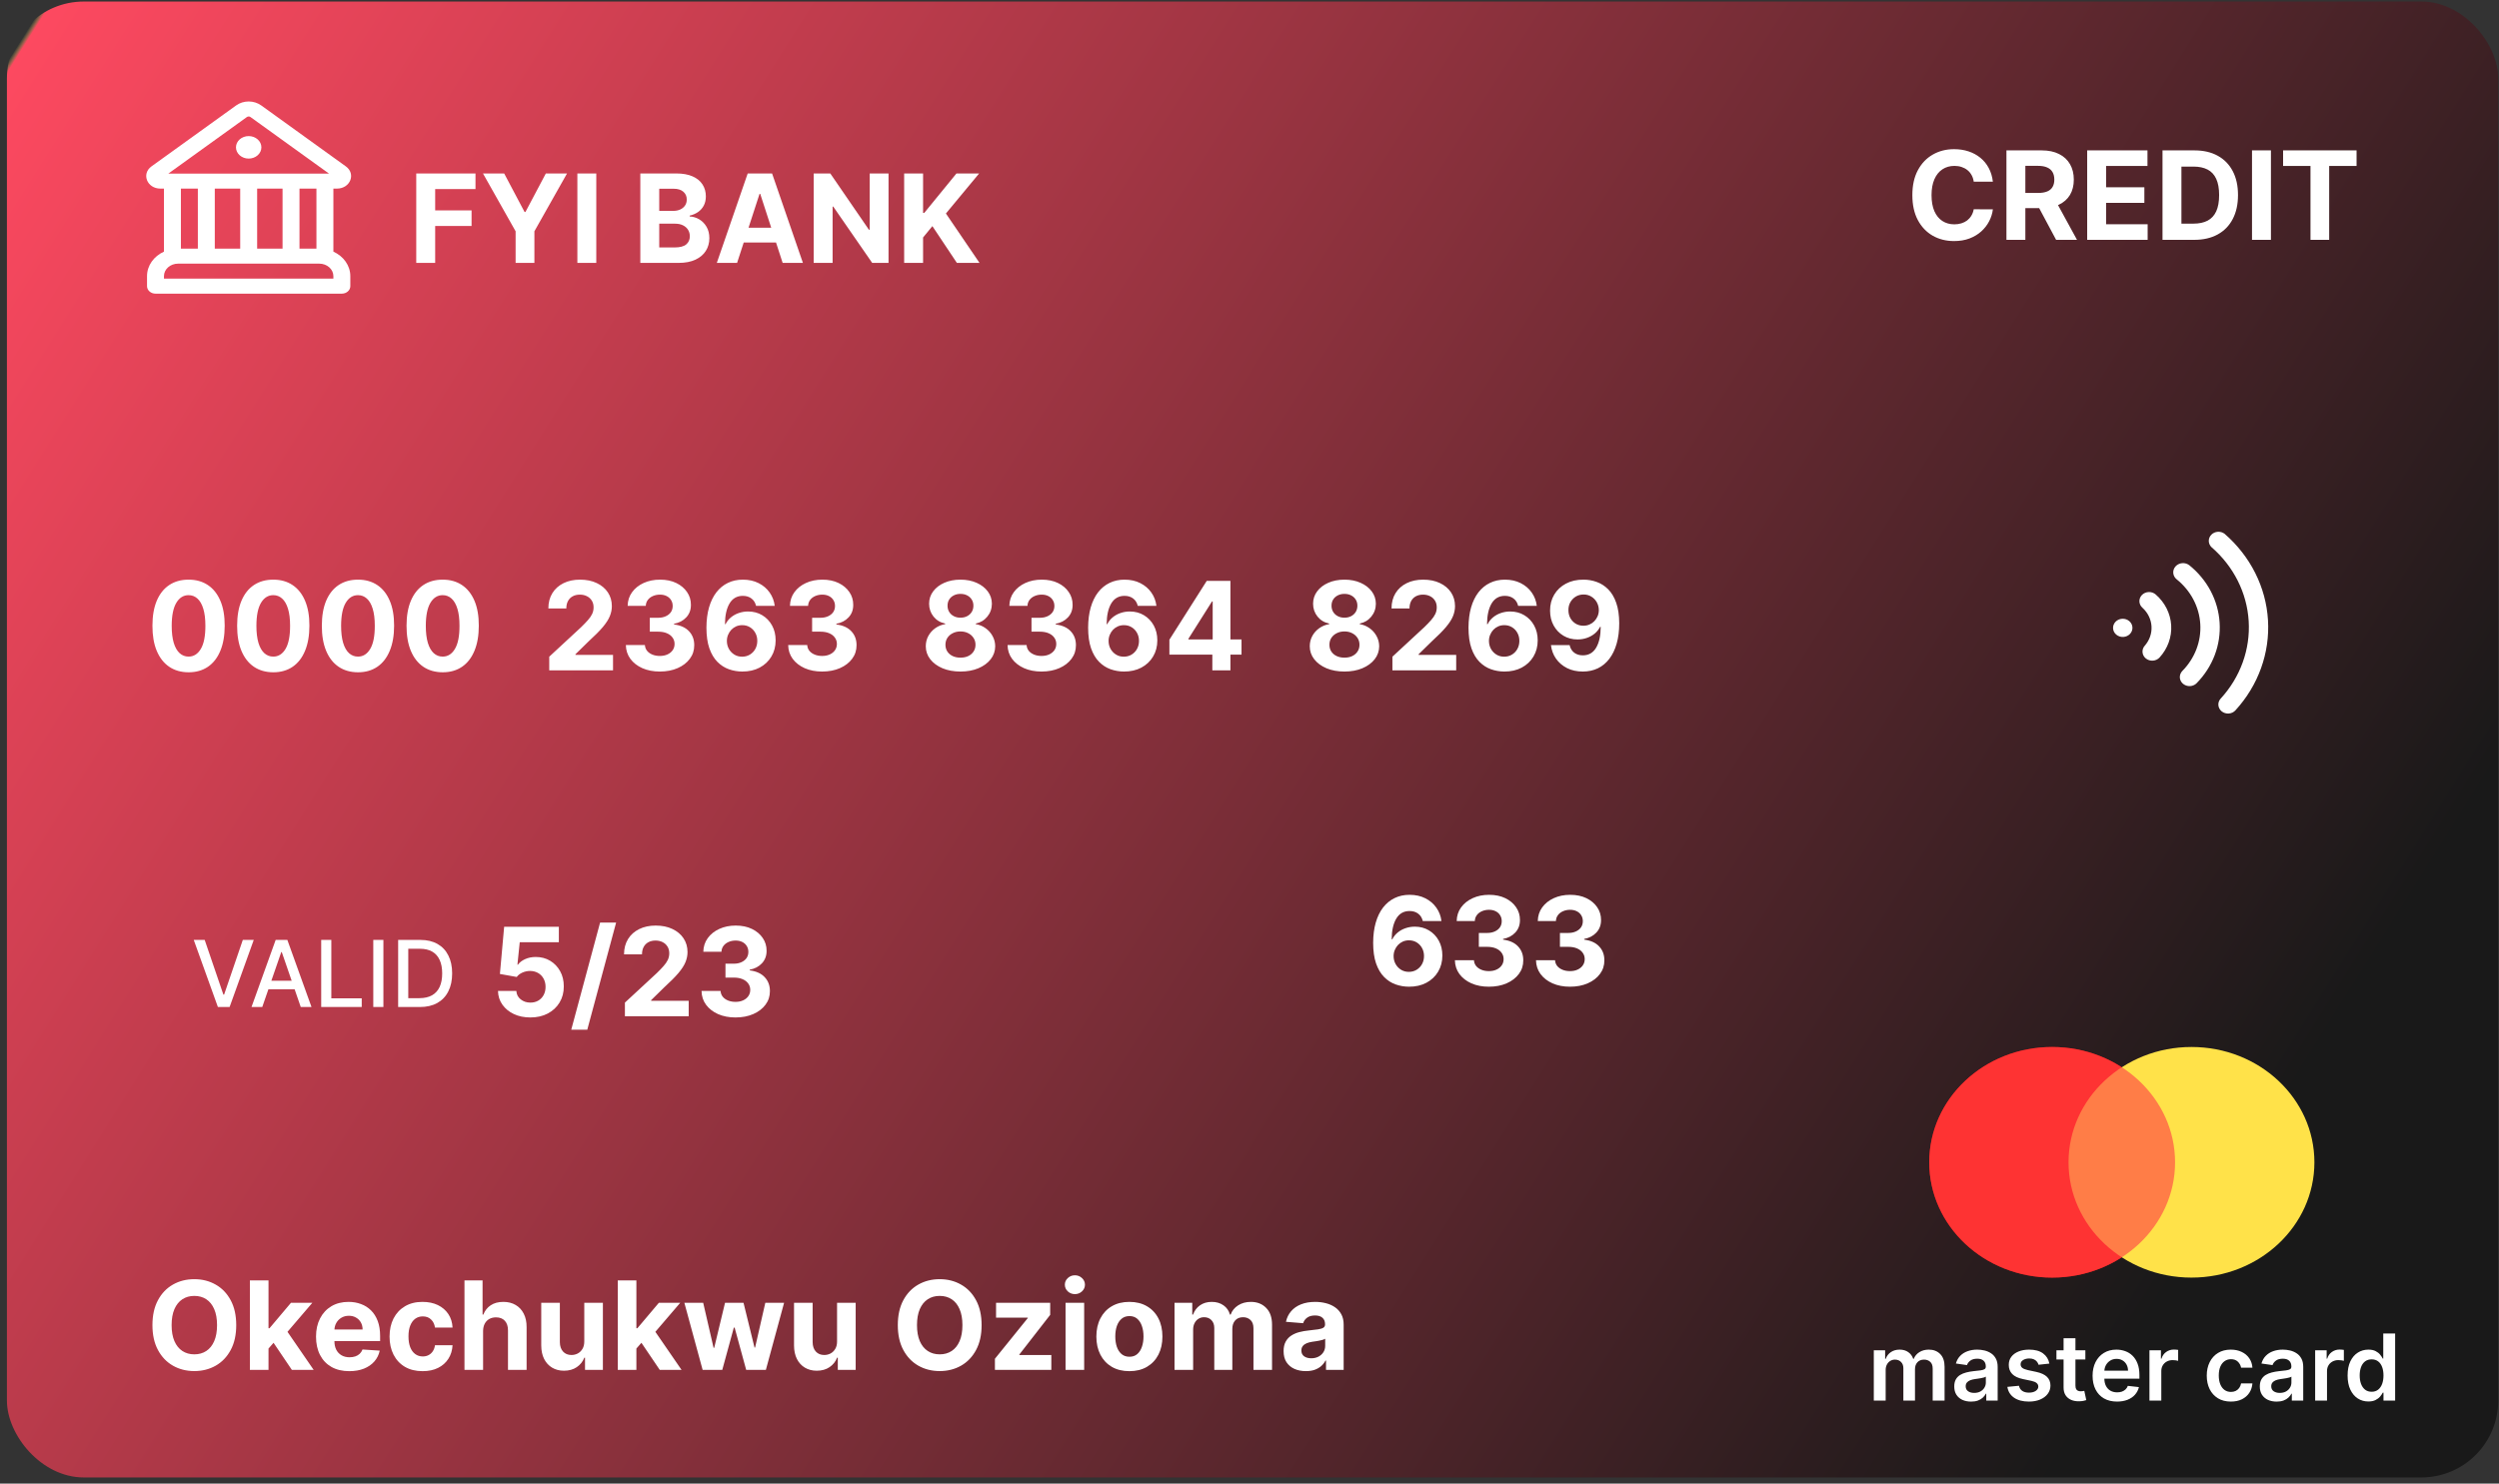 <svg width="325" height="193" viewBox="0 0 325 193" fill="none" xmlns="http://www.w3.org/2000/svg">
<rect x="0" y="0" width="325" height="193" fill="#333333" stroke="none"/>
<rect x="0.899" y="0.2" width="324" height="192" rx="10" fill="url(#paint0_linear_588_2898)"/>
<path d="M32.34 20.631C32.779 20.631 33.199 20.477 33.509 20.202C33.819 19.927 33.993 19.555 33.993 19.167C33.993 18.778 33.819 18.406 33.509 18.131C33.199 17.857 32.779 17.703 32.34 17.703C31.902 17.703 31.482 17.857 31.172 18.131C30.862 18.406 30.688 18.778 30.688 19.167C30.688 19.555 30.862 19.927 31.172 20.202C31.482 20.477 31.902 20.631 32.34 20.631ZM33.962 13.71C33.504 13.38 32.931 13.2 32.34 13.2C31.75 13.2 31.177 13.38 30.719 13.71L19.698 21.646C18.358 22.614 19.13 24.535 20.857 24.535H21.324V32.734C20.015 33.326 19.121 34.53 19.121 35.922V37.224C19.121 37.483 19.237 37.731 19.444 37.914C19.65 38.097 19.93 38.2 20.223 38.2H44.458C44.751 38.2 45.031 38.097 45.237 37.914C45.444 37.731 45.56 37.483 45.56 37.224V35.922C45.56 34.532 44.665 33.326 43.357 32.734V24.535H43.824C45.551 24.535 46.322 22.612 44.98 21.646L33.964 13.708L33.962 13.71ZM32.111 15.225C32.177 15.178 32.258 15.153 32.343 15.153C32.427 15.153 32.508 15.178 32.574 15.225L42.786 22.583H21.892L32.111 15.223V15.225ZM41.153 32.344H38.95V24.535H41.153V32.344ZM36.747 32.344H33.442V24.535H36.747V32.344ZM31.239 32.344H27.934V24.535H31.239V32.344ZM41.521 34.296C42.535 34.296 43.357 35.024 43.357 35.922V36.248H21.324V35.922C21.324 35.024 22.146 34.296 23.159 34.296H41.521ZM25.731 32.344H23.527V24.535H25.731V32.344Z" fill="white"/>
<path d="M54.134 34.2V22.564H61.839V24.592H56.595V27.365H61.328V29.393H56.595V34.2H54.134ZM62.812 22.564H65.568L68.221 27.575H68.335L70.988 22.564H73.744L69.499 30.087V34.2H67.056V30.087L62.812 22.564ZM77.548 22.564V34.2H75.088V22.564H77.548ZM83.275 34.2V22.564H87.934C88.79 22.564 89.504 22.691 90.076 22.945C90.648 23.198 91.078 23.551 91.366 24.001C91.654 24.448 91.798 24.963 91.798 25.547C91.798 26.001 91.707 26.401 91.525 26.746C91.343 27.087 91.093 27.367 90.775 27.587C90.461 27.802 90.101 27.956 89.695 28.047V28.16C90.139 28.179 90.553 28.304 90.94 28.535C91.33 28.767 91.646 29.09 91.889 29.507C92.131 29.92 92.252 30.412 92.252 30.984C92.252 31.602 92.099 32.153 91.792 32.638C91.489 33.119 91.04 33.499 90.445 33.78C89.851 34.06 89.118 34.2 88.247 34.2H83.275ZM85.735 32.189H87.741C88.427 32.189 88.927 32.058 89.241 31.797C89.555 31.532 89.713 31.179 89.713 30.74C89.713 30.418 89.635 30.134 89.48 29.888C89.324 29.642 89.103 29.448 88.815 29.308C88.531 29.168 88.192 29.098 87.798 29.098H85.735V32.189ZM85.735 27.433H87.559C87.896 27.433 88.195 27.374 88.457 27.257C88.722 27.136 88.93 26.965 89.082 26.746C89.237 26.526 89.315 26.263 89.315 25.956C89.315 25.535 89.165 25.196 88.866 24.939C88.57 24.681 88.15 24.552 87.605 24.552H85.735V27.433ZM95.859 34.2H93.222L97.24 22.564H100.41L104.421 34.2H101.785L98.87 25.223H98.779L95.859 34.2ZM95.694 29.626H101.921V31.547H95.694V29.626ZM115.555 22.564V34.2H113.43L108.367 26.876H108.282V34.2H105.822V22.564H107.981L113.004 29.882H113.106V22.564H115.555ZM117.588 34.2V22.564H120.048V27.695H120.201L124.389 22.564H127.338L123.019 27.774L127.389 34.2H124.445L121.258 29.416L120.048 30.893V34.2H117.588Z" fill="white"/>
<path d="M26.621 122.273L29.05 129.381H29.148L31.577 122.273H33L29.86 131H28.338L25.198 122.273H26.621ZM34.107 131H32.709L35.85 122.273H37.371L40.512 131H39.114L36.647 123.858H36.579L34.107 131ZM34.341 127.582H38.876V128.69H34.341V127.582ZM41.772 131V122.273H43.089V129.866H47.044V131H41.772ZM49.862 122.273V131H48.546V122.273H49.862ZM54.605 131H51.78V122.273H54.695C55.55 122.273 56.284 122.447 56.898 122.797C57.511 123.143 57.982 123.642 58.308 124.293C58.638 124.94 58.803 125.717 58.803 126.624C58.803 127.533 58.636 128.314 58.304 128.967C57.975 129.621 57.497 130.124 56.872 130.476C56.247 130.825 55.492 131 54.605 131ZM53.097 129.849H54.533C55.198 129.849 55.75 129.724 56.191 129.474C56.631 129.222 56.96 128.857 57.179 128.379C57.398 127.899 57.507 127.314 57.507 126.624C57.507 125.939 57.398 125.358 57.179 124.881C56.963 124.403 56.641 124.041 56.212 123.794C55.783 123.547 55.25 123.423 54.614 123.423H53.097V129.849Z" fill="white"/>
<path d="M30.722 172.382C30.722 173.651 30.482 174.73 30.001 175.621C29.523 176.511 28.872 177.191 28.046 177.66C27.224 178.126 26.3 178.359 25.273 178.359C24.239 178.359 23.311 178.124 22.489 177.655C21.667 177.185 21.018 176.505 20.541 175.615C20.063 174.725 19.825 173.647 19.825 172.382C19.825 171.113 20.063 170.034 20.541 169.143C21.018 168.253 21.667 167.575 22.489 167.109C23.311 166.64 24.239 166.405 25.273 166.405C26.3 166.405 27.224 166.64 28.046 167.109C28.872 167.575 29.523 168.253 30.001 169.143C30.482 170.034 30.722 171.113 30.722 172.382ZM28.228 172.382C28.228 171.56 28.105 170.867 27.859 170.302C27.616 169.738 27.273 169.31 26.83 169.018C26.387 168.727 25.868 168.581 25.273 168.581C24.679 168.581 24.16 168.727 23.717 169.018C23.273 169.31 22.929 169.738 22.683 170.302C22.44 170.867 22.319 171.56 22.319 172.382C22.319 173.204 22.44 173.897 22.683 174.462C22.929 175.026 23.273 175.454 23.717 175.746C24.16 176.037 24.679 176.183 25.273 176.183C25.868 176.183 26.387 176.037 26.83 175.746C27.273 175.454 27.616 175.026 27.859 174.462C28.105 173.897 28.228 173.204 28.228 172.382ZM34.692 175.689L34.698 172.785H35.05L37.846 169.473H40.624L36.869 173.859H36.295L34.692 175.689ZM32.499 178.2V166.564H34.92V178.2H32.499ZM37.954 178.2L35.386 174.399L36.999 172.689L40.789 178.2H37.954ZM45.43 178.371C44.532 178.371 43.759 178.189 43.111 177.825C42.468 177.458 41.971 176.939 41.623 176.268C41.274 175.594 41.1 174.797 41.1 173.876C41.1 172.979 41.274 172.191 41.623 171.513C41.971 170.835 42.462 170.306 43.094 169.927C43.731 169.549 44.477 169.359 45.333 169.359C45.909 169.359 46.445 169.452 46.941 169.638C47.441 169.82 47.877 170.094 48.248 170.462C48.623 170.829 48.914 171.291 49.123 171.848C49.331 172.401 49.435 173.049 49.435 173.791V174.456H42.066V172.956H47.157C47.157 172.607 47.081 172.299 46.93 172.03C46.778 171.761 46.568 171.551 46.299 171.399C46.034 171.244 45.725 171.166 45.373 171.166C45.005 171.166 44.68 171.251 44.396 171.422C44.115 171.588 43.896 171.814 43.736 172.098C43.577 172.378 43.496 172.691 43.492 173.035V174.462C43.492 174.893 43.572 175.266 43.731 175.581C43.894 175.895 44.123 176.138 44.418 176.308C44.714 176.479 45.064 176.564 45.469 176.564C45.738 176.564 45.985 176.526 46.208 176.45C46.432 176.374 46.623 176.261 46.782 176.109C46.941 175.958 47.062 175.772 47.146 175.552L49.384 175.7C49.271 176.238 49.038 176.708 48.685 177.109C48.337 177.507 47.886 177.818 47.333 178.041C46.784 178.261 46.149 178.371 45.43 178.371ZM54.958 178.371C54.064 178.371 53.295 178.181 52.651 177.802C52.011 177.42 51.519 176.89 51.174 176.212C50.833 175.534 50.663 174.753 50.663 173.871C50.663 172.977 50.835 172.193 51.18 171.518C51.528 170.84 52.023 170.312 52.663 169.933C53.303 169.551 54.064 169.359 54.947 169.359C55.708 169.359 56.375 169.498 56.947 169.774C57.519 170.051 57.971 170.439 58.305 170.939C58.638 171.439 58.822 172.026 58.856 172.7H56.572C56.507 172.265 56.337 171.914 56.06 171.649C55.788 171.38 55.43 171.246 54.986 171.246C54.611 171.246 54.284 171.348 54.004 171.552C53.727 171.753 53.511 172.047 53.356 172.433C53.2 172.82 53.123 173.287 53.123 173.837C53.123 174.393 53.199 174.867 53.35 175.257C53.505 175.647 53.723 175.945 54.004 176.149C54.284 176.354 54.611 176.456 54.986 176.456C55.263 176.456 55.511 176.399 55.731 176.285C55.954 176.172 56.138 176.007 56.282 175.791C56.43 175.571 56.526 175.308 56.572 175.001H58.856C58.818 175.668 58.636 176.255 58.31 176.763C57.988 177.266 57.543 177.66 56.975 177.945C56.407 178.229 55.735 178.371 54.958 178.371ZM62.826 173.155V178.2H60.406V166.564H62.758V171.013H62.86C63.057 170.498 63.375 170.094 63.815 169.802C64.254 169.507 64.805 169.359 65.468 169.359C66.074 169.359 66.603 169.492 67.053 169.757C67.508 170.018 67.86 170.395 68.11 170.888C68.364 171.376 68.489 171.962 68.485 172.643V178.2H66.065V173.075C66.068 172.537 65.932 172.119 65.656 171.82C65.383 171.52 65 171.371 64.508 171.371C64.178 171.371 63.887 171.441 63.633 171.581C63.383 171.721 63.186 171.926 63.042 172.195C62.902 172.46 62.83 172.78 62.826 173.155ZM75.987 174.484V169.473H78.407V178.2H76.083V176.615H75.992C75.795 177.126 75.468 177.537 75.009 177.848C74.555 178.159 74 178.314 73.344 178.314C72.761 178.314 72.248 178.181 71.805 177.916C71.362 177.651 71.015 177.274 70.765 176.785C70.519 176.297 70.394 175.712 70.39 175.03V169.473H72.81V174.598C72.814 175.113 72.952 175.52 73.225 175.82C73.498 176.119 73.863 176.268 74.322 176.268C74.613 176.268 74.886 176.202 75.14 176.07C75.394 175.933 75.598 175.732 75.754 175.467C75.913 175.202 75.99 174.874 75.987 174.484ZM82.536 175.689L82.542 172.785H82.894L85.69 169.473H88.468L84.712 173.859H84.138L82.536 175.689ZM80.343 178.2V166.564H82.763V178.2H80.343ZM85.798 178.2L83.229 174.399L84.843 172.689L88.633 178.2H85.798ZM91.377 178.2L89.002 169.473H91.451L92.803 175.337H92.883L94.292 169.473H96.695L98.127 175.302H98.201L99.531 169.473H101.974L99.604 178.2H97.042L95.542 172.712H95.434L93.934 178.2H91.377ZM108.861 174.484V169.473H111.282V178.2H108.958V176.615H108.867C108.67 177.126 108.343 177.537 107.884 177.848C107.43 178.159 106.875 178.314 106.219 178.314C105.636 178.314 105.123 178.181 104.68 177.916C104.236 177.651 103.89 177.274 103.64 176.785C103.394 176.297 103.269 175.712 103.265 175.03V169.473H105.685V174.598C105.689 175.113 105.827 175.52 106.1 175.82C106.373 176.119 106.738 176.268 107.197 176.268C107.488 176.268 107.761 176.202 108.015 176.07C108.269 175.933 108.473 175.732 108.629 175.467C108.788 175.202 108.865 174.874 108.861 174.484ZM127.66 172.382C127.66 173.651 127.419 174.73 126.938 175.621C126.461 176.511 125.809 177.191 124.984 177.66C124.162 178.126 123.237 178.359 122.211 178.359C121.177 178.359 120.249 178.124 119.427 177.655C118.605 177.185 117.955 176.505 117.478 175.615C117.001 174.725 116.762 173.647 116.762 172.382C116.762 171.113 117.001 170.034 117.478 169.143C117.955 168.253 118.605 167.575 119.427 167.109C120.249 166.64 121.177 166.405 122.211 166.405C123.237 166.405 124.162 166.64 124.984 167.109C125.809 167.575 126.461 168.253 126.938 169.143C127.419 170.034 127.66 171.113 127.66 172.382ZM125.165 172.382C125.165 171.56 125.042 170.867 124.796 170.302C124.554 169.738 124.211 169.31 123.768 169.018C123.325 168.727 122.806 168.581 122.211 168.581C121.616 168.581 121.097 168.727 120.654 169.018C120.211 169.31 119.866 169.738 119.62 170.302C119.378 170.867 119.256 171.56 119.256 172.382C119.256 173.204 119.378 173.897 119.62 174.462C119.866 175.026 120.211 175.454 120.654 175.746C121.097 176.037 121.616 176.183 122.211 176.183C122.806 176.183 123.325 176.037 123.768 175.746C124.211 175.454 124.554 175.026 124.796 174.462C125.042 173.897 125.165 173.204 125.165 172.382ZM129.391 178.2V176.757L133.664 171.467V171.405H129.539V169.473H136.579V171.047L132.567 176.206V176.268H136.727V178.2H129.391ZM138.577 178.2V169.473H140.998V178.2H138.577ZM139.793 168.348C139.433 168.348 139.125 168.229 138.867 167.99C138.613 167.748 138.486 167.458 138.486 167.121C138.486 166.787 138.613 166.501 138.867 166.263C139.125 166.02 139.433 165.899 139.793 165.899C140.153 165.899 140.46 166.02 140.714 166.263C140.971 166.501 141.1 166.787 141.1 167.121C141.1 167.458 140.971 167.748 140.714 167.99C140.46 168.229 140.153 168.348 139.793 168.348ZM146.88 178.371C145.997 178.371 145.234 178.183 144.59 177.808C143.95 177.429 143.456 176.903 143.107 176.229C142.759 175.551 142.584 174.765 142.584 173.871C142.584 172.969 142.759 172.181 143.107 171.507C143.456 170.829 143.95 170.302 144.59 169.927C145.234 169.549 145.997 169.359 146.88 169.359C147.763 169.359 148.524 169.549 149.164 169.927C149.808 170.302 150.304 170.829 150.653 171.507C151.001 172.181 151.175 172.969 151.175 173.871C151.175 174.765 151.001 175.551 150.653 176.229C150.304 176.903 149.808 177.429 149.164 177.808C148.524 178.183 147.763 178.371 146.88 178.371ZM146.891 176.496C147.293 176.496 147.628 176.382 147.897 176.155C148.166 175.924 148.369 175.609 148.505 175.212C148.645 174.814 148.715 174.361 148.715 173.854C148.715 173.346 148.645 172.893 148.505 172.496C148.369 172.098 148.166 171.784 147.897 171.552C147.628 171.321 147.293 171.206 146.891 171.206C146.486 171.206 146.145 171.321 145.869 171.552C145.596 171.784 145.389 172.098 145.249 172.496C145.113 172.893 145.045 173.346 145.045 173.854C145.045 174.361 145.113 174.814 145.249 175.212C145.389 175.609 145.596 175.924 145.869 176.155C146.145 176.382 146.486 176.496 146.891 176.496ZM152.749 178.2V169.473H155.056V171.013H155.158C155.34 170.501 155.643 170.098 156.067 169.802C156.492 169.507 156.999 169.359 157.59 169.359C158.189 169.359 158.698 169.509 159.119 169.808C159.539 170.104 159.819 170.505 159.959 171.013H160.05C160.228 170.513 160.55 170.113 161.016 169.814C161.486 169.511 162.041 169.359 162.681 169.359C163.495 169.359 164.156 169.619 164.664 170.138C165.175 170.653 165.431 171.384 165.431 172.331V178.2H163.016V172.808C163.016 172.323 162.888 171.96 162.63 171.717C162.372 171.475 162.05 171.354 161.664 171.354C161.225 171.354 160.882 171.494 160.636 171.774C160.389 172.051 160.266 172.416 160.266 172.871V178.2H157.92V172.757C157.92 172.329 157.797 171.988 157.55 171.734C157.308 171.48 156.988 171.354 156.59 171.354C156.321 171.354 156.079 171.422 155.863 171.558C155.651 171.691 155.482 171.878 155.357 172.121C155.232 172.359 155.17 172.64 155.17 172.962V178.2H152.749ZM169.832 178.365C169.275 178.365 168.779 178.268 168.343 178.075C167.907 177.878 167.563 177.588 167.309 177.206C167.059 176.82 166.934 176.338 166.934 175.763C166.934 175.278 167.023 174.871 167.201 174.541C167.379 174.212 167.621 173.946 167.928 173.746C168.235 173.545 168.584 173.393 168.974 173.291C169.368 173.189 169.781 173.117 170.212 173.075C170.72 173.022 171.129 172.973 171.44 172.927C171.75 172.878 171.976 172.806 172.116 172.712C172.256 172.617 172.326 172.477 172.326 172.291V172.257C172.326 171.897 172.212 171.619 171.985 171.422C171.762 171.225 171.443 171.126 171.031 171.126C170.595 171.126 170.248 171.223 169.991 171.416C169.733 171.605 169.563 171.844 169.479 172.132L167.241 171.95C167.354 171.42 167.578 170.962 167.911 170.575C168.245 170.185 168.674 169.886 169.201 169.677C169.731 169.465 170.345 169.359 171.042 169.359C171.527 169.359 171.991 169.416 172.434 169.53C172.881 169.643 173.277 169.82 173.621 170.058C173.97 170.297 174.245 170.604 174.445 170.979C174.646 171.35 174.746 171.795 174.746 172.314V178.2H172.451V176.99H172.383C172.243 177.263 172.055 177.503 171.82 177.712C171.585 177.916 171.303 178.077 170.974 178.195C170.644 178.308 170.263 178.365 169.832 178.365ZM170.525 176.695C170.881 176.695 171.195 176.624 171.468 176.484C171.741 176.34 171.955 176.147 172.11 175.905C172.265 175.662 172.343 175.388 172.343 175.081V174.155C172.267 174.204 172.163 174.249 172.031 174.291C171.902 174.329 171.756 174.365 171.593 174.399C171.43 174.429 171.267 174.458 171.104 174.484C170.941 174.507 170.794 174.528 170.661 174.547C170.377 174.588 170.129 174.655 169.917 174.746C169.705 174.837 169.54 174.96 169.423 175.115C169.305 175.266 169.246 175.456 169.246 175.683C169.246 176.013 169.366 176.265 169.604 176.439C169.847 176.609 170.154 176.695 170.525 176.695Z" fill="white"/>
<path d="M24.523 87.456C23.546 87.452 22.705 87.212 22.001 86.734C21.3 86.257 20.76 85.566 20.381 84.66C20.006 83.755 19.821 82.666 19.825 81.393C19.825 80.124 20.012 79.043 20.387 78.149C20.766 77.255 21.306 76.575 22.006 76.109C22.711 75.64 23.55 75.405 24.523 75.405C25.497 75.405 26.334 75.64 27.035 76.109C27.739 76.579 28.281 77.261 28.66 78.155C29.039 79.045 29.226 80.124 29.222 81.393C29.222 82.67 29.033 83.761 28.654 84.666C28.279 85.571 27.741 86.263 27.041 86.74C26.34 87.217 25.501 87.456 24.523 87.456ZM24.523 85.416C25.19 85.416 25.722 85.081 26.12 84.41C26.518 83.74 26.715 82.734 26.711 81.393C26.711 80.511 26.62 79.776 26.438 79.189C26.26 78.602 26.006 78.16 25.677 77.865C25.351 77.57 24.967 77.422 24.523 77.422C23.86 77.422 23.33 77.753 22.933 78.416C22.535 79.079 22.334 80.071 22.33 81.393C22.33 82.287 22.419 83.034 22.597 83.632C22.779 84.227 23.035 84.674 23.364 84.973C23.694 85.268 24.08 85.416 24.523 85.416ZM35.539 87.456C34.562 87.452 33.721 87.212 33.016 86.734C32.316 86.257 31.776 85.566 31.397 84.66C31.022 83.755 30.836 82.666 30.84 81.393C30.84 80.124 31.028 79.043 31.403 78.149C31.782 77.255 32.321 76.575 33.022 76.109C33.727 75.64 34.566 75.405 35.539 75.405C36.513 75.405 37.35 75.64 38.05 76.109C38.755 76.579 39.297 77.261 39.675 78.155C40.054 79.045 40.242 80.124 40.238 81.393C40.238 82.67 40.048 83.761 39.67 84.666C39.295 85.571 38.757 86.263 38.056 86.74C37.355 87.217 36.516 87.456 35.539 87.456ZM35.539 85.416C36.206 85.416 36.738 85.081 37.136 84.41C37.533 83.74 37.73 82.734 37.727 81.393C37.727 80.511 37.636 79.776 37.454 79.189C37.276 78.602 37.022 78.16 36.692 77.865C36.367 77.57 35.982 77.422 35.539 77.422C34.876 77.422 34.346 77.753 33.948 78.416C33.55 79.079 33.35 80.071 33.346 81.393C33.346 82.287 33.435 83.034 33.613 83.632C33.795 84.227 34.05 84.674 34.38 84.973C34.709 85.268 35.096 85.416 35.539 85.416ZM46.555 87.456C45.577 87.452 44.736 87.212 44.032 86.734C43.331 86.257 42.791 85.566 42.413 84.66C42.038 83.755 41.852 82.666 41.856 81.393C41.856 80.124 42.043 79.043 42.418 78.149C42.797 77.255 43.337 76.575 44.038 76.109C44.742 75.64 45.581 75.405 46.555 75.405C47.528 75.405 48.365 75.64 49.066 76.109C49.771 76.579 50.312 77.261 50.691 78.155C51.07 79.045 51.257 80.124 51.254 81.393C51.254 82.67 51.064 83.761 50.685 84.666C50.31 85.571 49.773 86.263 49.072 86.74C48.371 87.217 47.532 87.456 46.555 87.456ZM46.555 85.416C47.221 85.416 47.754 85.081 48.151 84.41C48.549 83.74 48.746 82.734 48.742 81.393C48.742 80.511 48.651 79.776 48.469 79.189C48.291 78.602 48.038 78.16 47.708 77.865C47.382 77.57 46.998 77.422 46.555 77.422C45.892 77.422 45.361 77.753 44.964 78.416C44.566 79.079 44.365 80.071 44.361 81.393C44.361 82.287 44.45 83.034 44.629 83.632C44.81 84.227 45.066 84.674 45.396 84.973C45.725 85.268 46.111 85.416 46.555 85.416ZM57.57 87.456C56.593 87.452 55.752 87.212 55.048 86.734C54.347 86.257 53.807 85.566 53.428 84.66C53.053 83.755 52.868 82.666 52.871 81.393C52.871 80.124 53.059 79.043 53.434 78.149C53.813 77.255 54.352 76.575 55.053 76.109C55.758 75.64 56.597 75.405 57.57 75.405C58.544 75.405 59.381 75.64 60.082 76.109C60.786 76.579 61.328 77.261 61.707 78.155C62.085 79.045 62.273 80.124 62.269 81.393C62.269 82.67 62.08 83.761 61.701 84.666C61.326 85.571 60.788 86.263 60.087 86.74C59.387 87.217 58.548 87.456 57.57 87.456ZM57.57 85.416C58.237 85.416 58.769 85.081 59.167 84.41C59.565 83.74 59.762 82.734 59.758 81.393C59.758 80.511 59.667 79.776 59.485 79.189C59.307 78.602 59.053 78.16 58.724 77.865C58.398 77.57 58.014 77.422 57.57 77.422C56.907 77.422 56.377 77.753 55.979 78.416C55.582 79.079 55.381 80.071 55.377 81.393C55.377 82.287 55.466 83.034 55.644 83.632C55.826 84.227 56.082 84.674 56.411 84.973C56.741 85.268 57.127 85.416 57.57 85.416ZM71.43 87.2V85.427L75.572 81.592C75.924 81.251 76.219 80.945 76.458 80.672C76.701 80.399 76.884 80.132 77.009 79.871C77.134 79.606 77.197 79.32 77.197 79.013C77.197 78.672 77.119 78.378 76.964 78.132C76.808 77.882 76.596 77.691 76.327 77.558C76.058 77.422 75.754 77.354 75.413 77.354C75.057 77.354 74.746 77.426 74.481 77.57C74.216 77.713 74.011 77.92 73.867 78.189C73.723 78.458 73.651 78.778 73.651 79.149H71.316C71.316 78.388 71.488 77.727 71.833 77.166C72.178 76.606 72.661 76.172 73.282 75.865C73.903 75.558 74.619 75.405 75.43 75.405C76.263 75.405 76.988 75.552 77.606 75.848C78.227 76.14 78.71 76.545 79.055 77.064C79.399 77.583 79.572 78.177 79.572 78.848C79.572 79.287 79.485 79.721 79.31 80.149C79.14 80.577 78.835 81.052 78.396 81.575C77.956 82.094 77.337 82.717 76.538 83.445L74.839 85.109V85.189H79.725V87.2H71.43ZM85.809 87.359C84.96 87.359 84.205 87.213 83.542 86.922C82.883 86.626 82.362 86.221 81.979 85.706C81.601 85.187 81.406 84.588 81.394 83.91H83.871C83.887 84.195 83.979 84.445 84.15 84.66C84.324 84.873 84.555 85.037 84.843 85.155C85.131 85.272 85.455 85.331 85.815 85.331C86.19 85.331 86.521 85.265 86.809 85.132C87.097 84.999 87.322 84.816 87.485 84.581C87.648 84.346 87.729 84.075 87.729 83.768C87.729 83.458 87.642 83.183 87.468 82.945C87.298 82.702 87.051 82.513 86.729 82.376C86.411 82.24 86.032 82.172 85.593 82.172H84.508V80.365H85.593C85.964 80.365 86.292 80.301 86.576 80.172C86.864 80.043 87.087 79.865 87.246 79.638C87.406 79.407 87.485 79.138 87.485 78.831C87.485 78.539 87.415 78.284 87.275 78.064C87.138 77.84 86.945 77.666 86.695 77.541C86.449 77.416 86.161 77.354 85.832 77.354C85.498 77.354 85.193 77.414 84.917 77.535C84.64 77.653 84.419 77.821 84.252 78.041C84.085 78.261 83.996 78.518 83.985 78.814H81.627C81.638 78.143 81.83 77.552 82.201 77.041C82.572 76.53 83.072 76.13 83.701 75.842C84.334 75.551 85.048 75.405 85.843 75.405C86.646 75.405 87.349 75.551 87.951 75.842C88.553 76.134 89.021 76.528 89.354 77.024C89.692 77.516 89.858 78.07 89.854 78.683C89.858 79.335 89.656 79.878 89.246 80.314C88.841 80.749 88.313 81.026 87.661 81.143V81.234C88.517 81.344 89.169 81.641 89.616 82.126C90.067 82.607 90.29 83.21 90.286 83.933C90.29 84.596 90.099 85.185 89.712 85.7C89.33 86.215 88.801 86.621 88.127 86.916C87.453 87.212 86.68 87.359 85.809 87.359ZM96.521 87.359C95.922 87.356 95.344 87.255 94.788 87.058C94.235 86.861 93.738 86.541 93.299 86.098C92.86 85.655 92.511 85.068 92.254 84.337C92 83.606 91.873 82.708 91.873 81.643C91.877 80.666 91.988 79.793 92.208 79.024C92.432 78.251 92.75 77.596 93.163 77.058C93.579 76.52 94.077 76.111 94.657 75.831C95.237 75.547 95.886 75.405 96.606 75.405C97.382 75.405 98.068 75.556 98.663 75.859C99.257 76.159 99.735 76.566 100.094 77.081C100.458 77.596 100.678 78.174 100.754 78.814H98.327C98.233 78.409 98.034 78.09 97.731 77.859C97.428 77.628 97.053 77.513 96.606 77.513C95.848 77.513 95.272 77.842 94.879 78.501C94.488 79.16 94.29 80.056 94.282 81.189H94.362C94.536 80.844 94.771 80.551 95.066 80.308C95.365 80.062 95.704 79.874 96.083 79.746C96.466 79.613 96.869 79.547 97.293 79.547C97.983 79.547 98.596 79.71 99.134 80.035C99.672 80.357 100.096 80.801 100.407 81.365C100.718 81.929 100.873 82.575 100.873 83.302C100.873 84.09 100.689 84.791 100.322 85.405C99.958 86.018 99.449 86.499 98.793 86.848C98.142 87.193 97.384 87.363 96.521 87.359ZM96.509 85.427C96.888 85.427 97.227 85.337 97.526 85.155C97.826 84.973 98.06 84.727 98.231 84.416C98.401 84.106 98.487 83.757 98.487 83.371C98.487 82.984 98.401 82.638 98.231 82.331C98.064 82.024 97.833 81.78 97.538 81.598C97.242 81.416 96.905 81.325 96.526 81.325C96.242 81.325 95.979 81.378 95.737 81.484C95.498 81.59 95.288 81.738 95.106 81.927C94.928 82.117 94.788 82.337 94.685 82.587C94.583 82.833 94.532 83.096 94.532 83.376C94.532 83.751 94.617 84.094 94.788 84.405C94.962 84.715 95.197 84.963 95.492 85.149C95.791 85.335 96.13 85.427 96.509 85.427ZM106.918 87.359C106.07 87.359 105.314 87.213 104.651 86.922C103.992 86.626 103.471 86.221 103.089 85.706C102.71 85.187 102.515 84.588 102.504 83.91H104.981C104.996 84.195 105.089 84.445 105.259 84.66C105.433 84.873 105.665 85.037 105.952 85.155C106.24 85.272 106.564 85.331 106.924 85.331C107.299 85.331 107.63 85.265 107.918 85.132C108.206 84.999 108.432 84.816 108.594 84.581C108.757 84.346 108.839 84.075 108.839 83.768C108.839 83.458 108.752 83.183 108.577 82.945C108.407 82.702 108.161 82.513 107.839 82.376C107.521 82.24 107.142 82.172 106.702 82.172H105.617V80.365H106.702C107.074 80.365 107.401 80.301 107.685 80.172C107.973 80.043 108.197 79.865 108.356 79.638C108.515 79.407 108.594 79.138 108.594 78.831C108.594 78.539 108.524 78.284 108.384 78.064C108.248 77.84 108.055 77.666 107.805 77.541C107.558 77.416 107.271 77.354 106.941 77.354C106.608 77.354 106.303 77.414 106.026 77.535C105.75 77.653 105.528 77.821 105.361 78.041C105.195 78.261 105.106 78.518 105.094 78.814H102.736C102.748 78.143 102.939 77.552 103.31 77.041C103.682 76.53 104.182 76.13 104.81 75.842C105.443 75.551 106.157 75.405 106.952 75.405C107.755 75.405 108.458 75.551 109.06 75.842C109.663 76.134 110.13 76.528 110.464 77.024C110.801 77.516 110.968 78.07 110.964 78.683C110.968 79.335 110.765 79.878 110.356 80.314C109.95 80.749 109.422 81.026 108.771 81.143V81.234C109.627 81.344 110.278 81.641 110.725 82.126C111.176 82.607 111.399 83.21 111.396 83.933C111.399 84.596 111.208 85.185 110.822 85.7C110.439 86.215 109.911 86.621 109.236 86.916C108.562 87.212 107.79 87.359 106.918 87.359ZM124.911 87.359C124.036 87.359 123.258 87.217 122.576 86.933C121.898 86.645 121.366 86.253 120.979 85.757C120.593 85.261 120.4 84.698 120.4 84.07C120.4 83.585 120.51 83.14 120.729 82.734C120.953 82.325 121.256 81.986 121.638 81.717C122.021 81.445 122.449 81.27 122.923 81.195V81.115C122.301 80.99 121.798 80.689 121.411 80.212C121.025 79.731 120.832 79.172 120.832 78.535C120.832 77.933 121.008 77.397 121.36 76.927C121.712 76.454 122.195 76.083 122.809 75.814C123.426 75.541 124.127 75.405 124.911 75.405C125.695 75.405 126.394 75.541 127.008 75.814C127.625 76.087 128.11 76.46 128.462 76.933C128.815 77.403 128.993 77.937 128.996 78.535C128.993 79.176 128.796 79.734 128.406 80.212C128.015 80.689 127.515 80.99 126.906 81.115V81.195C127.371 81.27 127.794 81.445 128.173 81.717C128.555 81.986 128.858 82.325 129.082 82.734C129.309 83.14 129.424 83.585 129.428 84.07C129.424 84.698 129.229 85.261 128.843 85.757C128.457 86.253 127.923 86.645 127.241 86.933C126.563 87.217 125.786 87.359 124.911 87.359ZM124.911 85.552C125.301 85.552 125.642 85.482 125.934 85.342C126.226 85.198 126.453 85.001 126.616 84.751C126.782 84.498 126.866 84.206 126.866 83.876C126.866 83.539 126.781 83.242 126.61 82.984C126.44 82.723 126.209 82.518 125.917 82.371C125.625 82.219 125.29 82.143 124.911 82.143C124.536 82.143 124.201 82.219 123.906 82.371C123.61 82.518 123.377 82.723 123.207 82.984C123.04 83.242 122.957 83.539 122.957 83.876C122.957 84.206 123.038 84.498 123.201 84.751C123.364 85.001 123.593 85.198 123.888 85.342C124.184 85.482 124.525 85.552 124.911 85.552ZM124.911 80.354C125.237 80.354 125.527 80.287 125.781 80.155C126.034 80.022 126.233 79.838 126.377 79.604C126.521 79.369 126.593 79.098 126.593 78.791C126.593 78.488 126.521 78.223 126.377 77.996C126.233 77.765 126.036 77.585 125.786 77.456C125.536 77.323 125.245 77.257 124.911 77.257C124.582 77.257 124.29 77.323 124.036 77.456C123.782 77.585 123.584 77.765 123.44 77.996C123.299 78.223 123.229 78.488 123.229 78.791C123.229 79.098 123.301 79.369 123.445 79.604C123.589 79.838 123.788 80.022 124.042 80.155C124.296 80.287 124.585 80.354 124.911 80.354ZM135.45 87.359C134.601 87.359 133.845 87.213 133.183 86.922C132.523 86.626 132.003 86.221 131.62 85.706C131.241 85.187 131.046 84.588 131.035 83.91H133.512C133.527 84.195 133.62 84.445 133.79 84.66C133.965 84.873 134.196 85.037 134.484 85.155C134.772 85.272 135.095 85.331 135.455 85.331C135.83 85.331 136.162 85.265 136.45 85.132C136.737 84.999 136.963 84.816 137.126 84.581C137.289 84.346 137.37 84.075 137.37 83.768C137.37 83.458 137.283 83.183 137.109 82.945C136.938 82.702 136.692 82.513 136.37 82.376C136.052 82.24 135.673 82.172 135.234 82.172H134.148V80.365H135.234C135.605 80.365 135.933 80.301 136.217 80.172C136.504 80.043 136.728 79.865 136.887 79.638C137.046 79.407 137.126 79.138 137.126 78.831C137.126 78.539 137.056 78.284 136.915 78.064C136.779 77.84 136.586 77.666 136.336 77.541C136.09 77.416 135.802 77.354 135.472 77.354C135.139 77.354 134.834 77.414 134.558 77.535C134.281 77.653 134.059 77.821 133.893 78.041C133.726 78.261 133.637 78.518 133.626 78.814H131.268C131.279 78.143 131.47 77.552 131.842 77.041C132.213 76.53 132.713 76.13 133.342 75.842C133.974 75.551 134.688 75.405 135.484 75.405C136.287 75.405 136.989 75.551 137.592 75.842C138.194 76.134 138.662 76.528 138.995 77.024C139.332 77.516 139.499 78.07 139.495 78.683C139.499 79.335 139.296 79.878 138.887 80.314C138.482 80.749 137.953 81.026 137.302 81.143V81.234C138.158 81.344 138.809 81.641 139.256 82.126C139.707 82.607 139.931 83.21 139.927 83.933C139.931 84.596 139.739 85.185 139.353 85.7C138.97 86.215 138.442 86.621 137.768 86.916C137.093 87.212 136.321 87.359 135.45 87.359ZM146.161 87.359C145.563 87.356 144.985 87.255 144.428 87.058C143.875 86.861 143.379 86.541 142.94 86.098C142.5 85.655 142.152 85.068 141.894 84.337C141.64 83.606 141.513 82.708 141.513 81.643C141.517 80.666 141.629 79.793 141.849 79.024C142.072 78.251 142.39 77.596 142.803 77.058C143.22 76.52 143.718 76.111 144.298 75.831C144.877 75.547 145.527 75.405 146.246 75.405C147.023 75.405 147.709 75.556 148.303 75.859C148.898 76.159 149.375 76.566 149.735 77.081C150.099 77.596 150.318 78.174 150.394 78.814H147.968C147.873 78.409 147.674 78.09 147.371 77.859C147.068 77.628 146.693 77.513 146.246 77.513C145.489 77.513 144.913 77.842 144.519 78.501C144.129 79.16 143.93 80.056 143.923 81.189H144.002C144.176 80.844 144.411 80.551 144.707 80.308C145.006 80.062 145.345 79.874 145.724 79.746C146.106 79.613 146.51 79.547 146.934 79.547C147.623 79.547 148.237 79.71 148.775 80.035C149.313 80.357 149.737 80.801 150.048 81.365C150.358 81.929 150.513 82.575 150.513 83.302C150.513 84.09 150.33 84.791 149.962 85.405C149.599 86.018 149.089 86.499 148.434 86.848C147.782 87.193 147.025 87.363 146.161 87.359ZM146.15 85.427C146.529 85.427 146.868 85.337 147.167 85.155C147.466 84.973 147.701 84.727 147.871 84.416C148.042 84.106 148.127 83.757 148.127 83.371C148.127 82.984 148.042 82.638 147.871 82.331C147.705 82.024 147.474 81.78 147.178 81.598C146.883 81.416 146.546 81.325 146.167 81.325C145.883 81.325 145.62 81.378 145.377 81.484C145.138 81.59 144.928 81.738 144.746 81.927C144.568 82.117 144.428 82.337 144.326 82.587C144.224 82.833 144.173 83.096 144.173 83.376C144.173 83.751 144.258 84.094 144.428 84.405C144.602 84.715 144.837 84.963 145.133 85.149C145.432 85.335 145.771 85.427 146.15 85.427ZM152.082 85.155V83.217L156.94 75.564H158.61V78.246H157.621L154.559 83.092V83.183H161.462V85.155H152.082ZM157.667 87.2V84.564L157.712 83.706V75.564H160.019V87.2H157.667ZM174.849 87.359C173.974 87.359 173.195 87.217 172.513 86.933C171.835 86.645 171.303 86.253 170.917 85.757C170.531 85.261 170.337 84.698 170.337 84.07C170.337 83.585 170.447 83.14 170.667 82.734C170.89 82.325 171.193 81.986 171.576 81.717C171.959 81.445 172.387 81.27 172.86 81.195V81.115C172.239 80.99 171.735 80.689 171.349 80.212C170.962 79.731 170.769 79.172 170.769 78.535C170.769 77.933 170.945 77.397 171.298 76.927C171.65 76.454 172.133 76.083 172.746 75.814C173.364 75.541 174.065 75.405 174.849 75.405C175.633 75.405 176.332 75.541 176.945 75.814C177.563 76.087 178.048 76.46 178.4 76.933C178.752 77.403 178.93 77.937 178.934 78.535C178.93 79.176 178.733 79.734 178.343 80.212C177.953 80.689 177.453 80.99 176.843 81.115V81.195C177.309 81.27 177.731 81.445 178.11 81.717C178.493 81.986 178.796 82.325 179.019 82.734C179.246 83.14 179.362 83.585 179.366 84.07C179.362 84.698 179.167 85.261 178.781 85.757C178.394 86.253 177.86 86.645 177.178 86.933C176.5 87.217 175.724 87.359 174.849 87.359ZM174.849 85.552C175.239 85.552 175.58 85.482 175.871 85.342C176.163 85.198 176.39 85.001 176.553 84.751C176.72 84.498 176.803 84.206 176.803 83.876C176.803 83.539 176.718 83.242 176.548 82.984C176.377 82.723 176.146 82.518 175.854 82.371C175.563 82.219 175.227 82.143 174.849 82.143C174.474 82.143 174.138 82.219 173.843 82.371C173.548 82.518 173.315 82.723 173.144 82.984C172.977 83.242 172.894 83.539 172.894 83.876C172.894 84.206 172.976 84.498 173.138 84.751C173.301 85.001 173.531 85.198 173.826 85.342C174.121 85.482 174.462 85.552 174.849 85.552ZM174.849 80.354C175.174 80.354 175.464 80.287 175.718 80.155C175.972 80.022 176.171 79.838 176.315 79.604C176.459 79.369 176.531 79.098 176.531 78.791C176.531 78.488 176.459 78.223 176.315 77.996C176.171 77.765 175.974 77.585 175.724 77.456C175.474 77.323 175.182 77.257 174.849 77.257C174.519 77.257 174.227 77.323 173.974 77.456C173.72 77.585 173.521 77.765 173.377 77.996C173.237 78.223 173.167 78.488 173.167 78.791C173.167 79.098 173.239 79.369 173.383 79.604C173.527 79.838 173.726 80.022 173.979 80.155C174.233 80.287 174.523 80.354 174.849 80.354ZM181.086 87.2V85.427L185.228 81.592C185.58 81.251 185.876 80.945 186.114 80.672C186.357 80.399 186.54 80.132 186.665 79.871C186.79 79.606 186.853 79.32 186.853 79.013C186.853 78.672 186.775 78.378 186.62 78.132C186.465 77.882 186.253 77.691 185.984 77.558C185.715 77.422 185.41 77.354 185.069 77.354C184.713 77.354 184.402 77.426 184.137 77.57C183.872 77.713 183.667 77.92 183.523 78.189C183.379 78.458 183.308 78.778 183.308 79.149H180.972C180.972 78.388 181.145 77.727 181.489 77.166C181.834 76.606 182.317 76.172 182.938 75.865C183.559 75.558 184.275 75.405 185.086 75.405C185.919 75.405 186.645 75.552 187.262 75.848C187.883 76.14 188.366 76.545 188.711 77.064C189.056 77.583 189.228 78.177 189.228 78.848C189.228 79.287 189.141 79.721 188.967 80.149C188.796 80.577 188.491 81.052 188.052 81.575C187.612 82.094 186.993 82.717 186.194 83.445L184.495 85.109V85.189H189.381V87.2H181.086ZM195.63 87.359C195.031 87.356 194.454 87.255 193.897 87.058C193.344 86.861 192.848 86.541 192.408 86.098C191.969 85.655 191.62 85.068 191.363 84.337C191.109 83.606 190.982 82.708 190.982 81.643C190.986 80.666 191.098 79.793 191.317 79.024C191.541 78.251 191.859 77.596 192.272 77.058C192.689 76.52 193.187 76.111 193.766 75.831C194.346 75.547 194.995 75.405 195.715 75.405C196.492 75.405 197.177 75.556 197.772 75.859C198.367 76.159 198.844 76.566 199.204 77.081C199.567 77.596 199.787 78.174 199.863 78.814H197.437C197.342 78.409 197.143 78.09 196.84 77.859C196.537 77.628 196.162 77.513 195.715 77.513C194.958 77.513 194.382 77.842 193.988 78.501C193.598 79.16 193.399 80.056 193.391 81.189H193.471C193.645 80.844 193.88 80.551 194.175 80.308C194.475 80.062 194.814 79.874 195.192 79.746C195.575 79.613 195.978 79.547 196.403 79.547C197.092 79.547 197.706 79.71 198.244 80.035C198.781 80.357 199.206 80.801 199.516 81.365C199.827 81.929 199.982 82.575 199.982 83.302C199.982 84.09 199.799 84.791 199.431 85.405C199.067 86.018 198.558 86.499 197.903 86.848C197.251 87.193 196.494 87.363 195.63 87.359ZM195.619 85.427C195.997 85.427 196.336 85.337 196.636 85.155C196.935 84.973 197.17 84.727 197.34 84.416C197.511 84.106 197.596 83.757 197.596 83.371C197.596 82.984 197.511 82.638 197.34 82.331C197.174 82.024 196.942 81.78 196.647 81.598C196.352 81.416 196.014 81.325 195.636 81.325C195.352 81.325 195.088 81.378 194.846 81.484C194.607 81.59 194.397 81.738 194.215 81.927C194.037 82.117 193.897 82.337 193.795 82.587C193.692 82.833 193.641 83.096 193.641 83.376C193.641 83.751 193.727 84.094 193.897 84.405C194.071 84.715 194.306 84.963 194.602 85.149C194.901 85.335 195.24 85.427 195.619 85.427ZM205.937 75.405C206.535 75.405 207.111 75.505 207.664 75.706C208.221 75.907 208.717 76.227 209.153 76.666C209.592 77.106 209.939 77.689 210.192 78.416C210.45 79.14 210.581 80.028 210.584 81.081C210.584 82.07 210.473 82.952 210.249 83.729C210.03 84.501 209.713 85.159 209.3 85.7C208.888 86.242 208.389 86.655 207.806 86.939C207.223 87.219 206.571 87.359 205.852 87.359C205.075 87.359 204.389 87.21 203.795 86.91C203.2 86.607 202.721 86.196 202.357 85.677C201.997 85.155 201.78 84.568 201.704 83.916H204.13C204.225 84.34 204.424 84.67 204.727 84.905C205.03 85.136 205.405 85.251 205.852 85.251C206.609 85.251 207.185 84.922 207.579 84.263C207.973 83.6 208.172 82.693 208.175 81.541H208.096C207.922 81.882 207.687 82.176 207.391 82.422C207.096 82.664 206.757 82.852 206.374 82.984C205.995 83.117 205.592 83.183 205.164 83.183C204.478 83.183 203.867 83.022 203.329 82.7C202.791 82.378 202.367 81.935 202.056 81.371C201.745 80.806 201.59 80.162 201.59 79.439C201.586 78.659 201.766 77.963 202.13 77.354C202.494 76.744 203.001 76.266 203.653 75.922C204.308 75.573 205.069 75.401 205.937 75.405ZM205.954 77.337C205.571 77.337 205.23 77.427 204.931 77.609C204.636 77.791 204.401 78.035 204.227 78.342C204.056 78.649 203.973 78.992 203.977 79.371C203.977 79.753 204.06 80.098 204.227 80.405C204.397 80.708 204.628 80.95 204.92 81.132C205.215 81.31 205.552 81.399 205.931 81.399C206.215 81.399 206.478 81.346 206.721 81.24C206.963 81.134 207.174 80.988 207.352 80.802C207.533 80.613 207.675 80.395 207.778 80.149C207.88 79.903 207.931 79.641 207.931 79.365C207.927 78.998 207.84 78.66 207.67 78.354C207.499 78.047 207.264 77.801 206.965 77.615C206.666 77.429 206.329 77.337 205.954 77.337Z" fill="white"/>
<path d="M68.974 132.359C68.171 132.359 67.455 132.212 66.826 131.916C66.201 131.621 65.705 131.213 65.338 130.695C64.97 130.176 64.779 129.581 64.764 128.91H67.15C67.177 129.361 67.366 129.727 67.718 130.007C68.071 130.287 68.489 130.427 68.974 130.427C69.361 130.427 69.701 130.342 69.997 130.172C70.296 129.998 70.529 129.757 70.696 129.45C70.866 129.14 70.951 128.784 70.951 128.382C70.951 127.973 70.864 127.613 70.69 127.302C70.52 126.992 70.283 126.749 69.98 126.575C69.677 126.401 69.33 126.312 68.94 126.308C68.599 126.308 68.268 126.378 67.946 126.518C67.627 126.659 67.379 126.85 67.201 127.092L65.014 126.7L65.565 120.564H72.679V122.575H67.593L67.292 125.49H67.361C67.565 125.202 67.874 124.963 68.287 124.774C68.7 124.585 69.162 124.49 69.673 124.49C70.374 124.49 70.999 124.655 71.548 124.984C72.097 125.314 72.531 125.766 72.849 126.342C73.167 126.914 73.325 127.573 73.321 128.32C73.325 129.104 73.143 129.801 72.775 130.41C72.412 131.016 71.902 131.494 71.247 131.842C70.595 132.187 69.838 132.359 68.974 132.359ZM80.127 120.018L76.377 133.95H74.292L78.042 120.018H80.127ZM81.271 132.2V130.427L85.413 126.592C85.765 126.251 86.061 125.945 86.299 125.672C86.542 125.399 86.725 125.132 86.85 124.871C86.975 124.605 87.038 124.32 87.038 124.013C87.038 123.672 86.96 123.378 86.805 123.132C86.65 122.882 86.438 122.691 86.169 122.558C85.9 122.422 85.595 122.354 85.254 122.354C84.898 122.354 84.587 122.426 84.322 122.57C84.057 122.713 83.852 122.92 83.709 123.189C83.564 123.458 83.493 123.778 83.493 124.149H81.157C81.157 123.388 81.33 122.727 81.674 122.166C82.019 121.605 82.502 121.172 83.123 120.865C83.745 120.558 84.46 120.405 85.271 120.405C86.104 120.405 86.83 120.552 87.447 120.848C88.068 121.14 88.551 121.545 88.896 122.064C89.241 122.583 89.413 123.177 89.413 123.848C89.413 124.287 89.326 124.721 89.152 125.149C88.981 125.577 88.676 126.052 88.237 126.575C87.797 127.094 87.178 127.717 86.379 128.445L84.68 130.109V130.189H89.566V132.2H81.271ZM95.65 132.359C94.802 132.359 94.046 132.213 93.383 131.922C92.724 131.626 92.203 131.221 91.821 130.706C91.442 130.187 91.247 129.588 91.236 128.91H93.713C93.728 129.195 93.821 129.445 93.991 129.66C94.165 129.873 94.396 130.037 94.684 130.155C94.972 130.272 95.296 130.331 95.656 130.331C96.031 130.331 96.362 130.265 96.65 130.132C96.938 129.999 97.163 129.816 97.326 129.581C97.489 129.346 97.571 129.075 97.571 128.768C97.571 128.458 97.484 128.183 97.309 127.945C97.139 127.702 96.893 127.513 96.571 127.376C96.252 127.24 95.874 127.172 95.434 127.172H94.349V125.365H95.434C95.805 125.365 96.133 125.301 96.417 125.172C96.705 125.043 96.929 124.865 97.088 124.638C97.247 124.407 97.326 124.138 97.326 123.831C97.326 123.539 97.256 123.284 97.116 123.064C96.98 122.84 96.787 122.666 96.537 122.541C96.29 122.416 96.002 122.354 95.673 122.354C95.34 122.354 95.035 122.414 94.758 122.535C94.482 122.653 94.26 122.821 94.093 123.041C93.927 123.261 93.838 123.518 93.826 123.814H91.468C91.48 123.143 91.671 122.552 92.042 122.041C92.413 121.53 92.913 121.13 93.542 120.842C94.175 120.551 94.889 120.405 95.684 120.405C96.487 120.405 97.19 120.551 97.792 120.842C98.395 121.134 98.862 121.528 99.196 122.024C99.533 122.516 99.7 123.07 99.696 123.683C99.7 124.335 99.497 124.878 99.088 125.314C98.682 125.749 98.154 126.026 97.502 126.143V126.234C98.359 126.344 99.01 126.641 99.457 127.126C99.908 127.607 100.131 128.21 100.128 128.933C100.131 129.596 99.94 130.185 99.554 130.7C99.171 131.215 98.643 131.621 97.968 131.916C97.294 132.212 96.521 132.359 95.65 132.359Z" fill="white"/>
<path d="M183.229 128.359C182.631 128.355 182.053 128.255 181.497 128.058C180.943 127.861 180.447 127.541 180.008 127.098C179.568 126.655 179.22 126.068 178.962 125.337C178.709 124.605 178.582 123.708 178.582 122.643C178.586 121.666 178.697 120.793 178.917 120.024C179.14 119.251 179.459 118.596 179.872 118.058C180.288 117.52 180.786 117.111 181.366 116.831C181.945 116.547 182.595 116.405 183.315 116.405C184.091 116.405 184.777 116.556 185.372 116.859C185.966 117.159 186.443 117.566 186.803 118.081C187.167 118.596 187.387 119.174 187.462 119.814H185.036C184.942 119.409 184.743 119.09 184.44 118.859C184.137 118.628 183.762 118.513 183.315 118.513C182.557 118.513 181.981 118.842 181.587 119.501C181.197 120.16 180.998 121.056 180.991 122.189H181.07C181.245 121.844 181.479 121.551 181.775 121.308C182.074 121.062 182.413 120.874 182.792 120.746C183.175 120.613 183.578 120.547 184.002 120.547C184.692 120.547 185.305 120.71 185.843 121.035C186.381 121.357 186.805 121.801 187.116 122.365C187.426 122.929 187.582 123.575 187.582 124.302C187.582 125.09 187.398 125.791 187.031 126.405C186.667 127.018 186.157 127.499 185.502 127.848C184.851 128.193 184.093 128.363 183.229 128.359ZM183.218 126.427C183.597 126.427 183.936 126.337 184.235 126.155C184.534 125.973 184.769 125.727 184.94 125.416C185.11 125.105 185.195 124.757 185.195 124.371C185.195 123.984 185.11 123.638 184.94 123.331C184.773 123.024 184.542 122.78 184.247 122.598C183.951 122.416 183.614 122.325 183.235 122.325C182.951 122.325 182.688 122.378 182.445 122.484C182.207 122.59 181.997 122.738 181.815 122.927C181.637 123.117 181.497 123.337 181.394 123.587C181.292 123.833 181.241 124.096 181.241 124.376C181.241 124.751 181.326 125.094 181.497 125.405C181.671 125.715 181.906 125.963 182.201 126.149C182.5 126.335 182.839 126.427 183.218 126.427ZM193.627 128.359C192.779 128.359 192.023 128.213 191.36 127.922C190.701 127.626 190.18 127.221 189.798 126.706C189.419 126.187 189.224 125.588 189.212 124.91H191.69C191.705 125.195 191.798 125.445 191.968 125.66C192.142 125.873 192.373 126.037 192.661 126.155C192.949 126.272 193.273 126.331 193.633 126.331C194.008 126.331 194.339 126.265 194.627 126.132C194.915 125.999 195.14 125.816 195.303 125.581C195.466 125.346 195.548 125.075 195.548 124.768C195.548 124.458 195.461 124.183 195.286 123.945C195.116 123.702 194.87 123.513 194.548 123.376C194.229 123.24 193.851 123.172 193.411 123.172H192.326V121.365H193.411C193.782 121.365 194.11 121.301 194.394 121.172C194.682 121.043 194.906 120.865 195.065 120.638C195.224 120.407 195.303 120.138 195.303 119.831C195.303 119.539 195.233 119.284 195.093 119.064C194.957 118.84 194.764 118.666 194.514 118.541C194.267 118.416 193.979 118.354 193.65 118.354C193.317 118.354 193.012 118.414 192.735 118.535C192.459 118.653 192.237 118.821 192.07 119.041C191.904 119.261 191.815 119.518 191.803 119.814H189.445C189.457 119.143 189.648 118.552 190.019 118.041C190.39 117.53 190.89 117.13 191.519 116.842C192.152 116.551 192.866 116.405 193.661 116.405C194.464 116.405 195.167 116.551 195.769 116.842C196.372 117.134 196.839 117.528 197.173 118.024C197.51 118.516 197.676 119.07 197.673 119.683C197.676 120.335 197.474 120.878 197.065 121.314C196.659 121.749 196.131 122.026 195.479 122.143V122.234C196.336 122.344 196.987 122.641 197.434 123.126C197.885 123.607 198.108 124.21 198.104 124.933C198.108 125.596 197.917 126.185 197.531 126.7C197.148 127.215 196.62 127.621 195.945 127.916C195.271 128.212 194.498 128.359 193.627 128.359ZM204.174 128.359C203.326 128.359 202.57 128.213 201.907 127.922C201.248 127.626 200.727 127.221 200.345 126.706C199.966 126.187 199.771 125.588 199.759 124.91H202.237C202.252 125.195 202.345 125.445 202.515 125.66C202.689 125.873 202.92 126.037 203.208 126.155C203.496 126.272 203.82 126.331 204.18 126.331C204.555 126.331 204.886 126.265 205.174 126.132C205.462 125.999 205.687 125.816 205.85 125.581C206.013 125.346 206.095 125.075 206.095 124.768C206.095 124.458 206.007 124.183 205.833 123.945C205.663 123.702 205.416 123.513 205.095 123.376C204.776 123.24 204.398 123.172 203.958 123.172H202.873V121.365H203.958C204.329 121.365 204.657 121.301 204.941 121.172C205.229 121.043 205.452 120.865 205.612 120.638C205.771 120.407 205.85 120.138 205.85 119.831C205.85 119.539 205.78 119.284 205.64 119.064C205.504 118.84 205.31 118.666 205.06 118.541C204.814 118.416 204.526 118.354 204.197 118.354C203.863 118.354 203.559 118.414 203.282 118.535C203.006 118.653 202.784 118.821 202.617 119.041C202.451 119.261 202.362 119.518 202.35 119.814H199.992C200.004 119.143 200.195 118.552 200.566 118.041C200.937 117.53 201.437 117.13 202.066 116.842C202.699 116.551 203.413 116.405 204.208 116.405C205.011 116.405 205.714 116.551 206.316 116.842C206.918 117.134 207.386 117.528 207.72 118.024C208.057 118.516 208.223 119.07 208.22 119.683C208.223 120.335 208.021 120.878 207.612 121.314C207.206 121.749 206.678 122.026 206.026 122.143V122.234C206.882 122.344 207.534 122.641 207.981 123.126C208.432 123.607 208.655 124.21 208.651 124.933C208.655 125.596 208.464 126.185 208.077 126.7C207.695 127.215 207.166 127.621 206.492 127.916C205.818 128.212 205.045 128.359 204.174 128.359Z" fill="white"/>
<path d="M259.178 23.638H256.689C256.644 23.316 256.551 23.03 256.411 22.78C256.271 22.526 256.091 22.31 255.871 22.132C255.651 21.954 255.397 21.818 255.11 21.723C254.825 21.628 254.517 21.581 254.183 21.581C253.581 21.581 253.056 21.73 252.61 22.03C252.163 22.325 251.816 22.757 251.57 23.325C251.324 23.89 251.2 24.575 251.2 25.382C251.2 26.212 251.324 26.909 251.57 27.473C251.82 28.037 252.168 28.463 252.615 28.751C253.062 29.039 253.579 29.183 254.166 29.183C254.496 29.183 254.801 29.14 255.081 29.052C255.365 28.965 255.617 28.838 255.837 28.672C256.056 28.501 256.238 28.295 256.382 28.052C256.53 27.81 256.632 27.534 256.689 27.223L259.178 27.234C259.113 27.768 258.952 28.284 258.695 28.78C258.441 29.272 258.098 29.713 257.666 30.104C257.238 30.49 256.727 30.797 256.132 31.024C255.541 31.247 254.873 31.359 254.127 31.359C253.089 31.359 252.161 31.124 251.342 30.655C250.528 30.185 249.884 29.505 249.411 28.615C248.941 27.725 248.706 26.647 248.706 25.382C248.706 24.113 248.945 23.034 249.422 22.143C249.899 21.253 250.547 20.575 251.365 20.109C252.183 19.64 253.104 19.405 254.127 19.405C254.801 19.405 255.426 19.499 256.002 19.689C256.581 19.878 257.094 20.155 257.541 20.518C257.988 20.878 258.352 21.32 258.632 21.842C258.916 22.365 259.098 22.963 259.178 23.638ZM260.942 31.2V19.564H265.533C266.412 19.564 267.162 19.721 267.783 20.035C268.408 20.346 268.883 20.787 269.209 21.359C269.538 21.927 269.703 22.596 269.703 23.365C269.703 24.138 269.537 24.802 269.203 25.359C268.87 25.912 268.387 26.337 267.754 26.632C267.126 26.927 266.364 27.075 265.47 27.075H262.396V25.098H265.073C265.542 25.098 265.932 25.034 266.243 24.905C266.554 24.776 266.785 24.583 266.936 24.325C267.092 24.068 267.169 23.747 267.169 23.365C267.169 22.979 267.092 22.653 266.936 22.388C266.785 22.122 266.552 21.922 266.237 21.785C265.927 21.645 265.535 21.575 265.061 21.575H263.402V31.2H260.942ZM267.226 25.905L270.118 31.2H267.402L264.573 25.905H267.226ZM271.442 31.2V19.564H279.283V21.592H273.902V24.365H278.879V26.393H273.902V29.172H279.306V31.2H271.442ZM285.364 31.2H281.239V19.564H285.398C286.568 19.564 287.576 19.797 288.421 20.263C289.265 20.725 289.915 21.39 290.369 22.257C290.828 23.124 291.057 24.162 291.057 25.371C291.057 26.583 290.828 27.624 290.369 28.496C289.915 29.367 289.262 30.035 288.409 30.501C287.561 30.967 286.546 31.2 285.364 31.2ZM283.699 29.092H285.262C285.989 29.092 286.601 28.963 287.097 28.706C287.597 28.445 287.972 28.041 288.222 27.496C288.476 26.946 288.602 26.238 288.602 25.371C288.602 24.511 288.476 23.808 288.222 23.263C287.972 22.717 287.599 22.316 287.102 22.058C286.606 21.801 285.994 21.672 285.267 21.672H283.699V29.092ZM295.34 19.564V31.2H292.879V19.564H295.34ZM296.921 21.592V19.564H306.477V21.592H302.915V31.2H300.483V21.592H296.921Z" fill="white"/>
<path d="M243.692 182.2V175.655H245.166V176.767H245.243C245.379 176.392 245.605 176.099 245.921 175.889C246.236 175.676 246.612 175.57 247.05 175.57C247.493 175.57 247.867 175.677 248.171 175.893C248.477 176.106 248.693 176.398 248.818 176.767H248.887C249.031 176.403 249.276 176.114 249.619 175.898C249.966 175.679 250.377 175.57 250.851 175.57C251.453 175.57 251.945 175.76 252.325 176.141C252.706 176.521 252.896 177.077 252.896 177.807V182.2H251.35V178.045C251.35 177.639 251.242 177.342 251.026 177.155C250.81 176.964 250.546 176.869 250.233 176.869C249.861 176.869 249.57 176.986 249.36 177.219C249.152 177.449 249.048 177.748 249.048 178.118V182.2H247.536V177.981C247.536 177.643 247.433 177.373 247.229 177.172C247.027 176.97 246.763 176.869 246.436 176.869C246.215 176.869 246.013 176.926 245.831 177.04C245.649 177.15 245.504 177.308 245.396 177.513C245.288 177.714 245.235 177.95 245.235 178.22V182.2H243.692ZM256.345 182.332C255.93 182.332 255.557 182.258 255.224 182.111C254.895 181.96 254.633 181.739 254.44 181.446C254.25 181.153 254.155 180.793 254.155 180.364C254.155 179.994 254.223 179.689 254.359 179.447C254.496 179.206 254.682 179.013 254.917 178.868C255.153 178.723 255.419 178.614 255.714 178.54C256.013 178.463 256.321 178.408 256.639 178.373C257.023 178.334 257.334 178.298 257.572 178.267C257.811 178.233 257.984 178.182 258.092 178.114C258.203 178.043 258.258 177.933 258.258 177.785V177.76C258.258 177.439 258.163 177.19 257.973 177.014C257.782 176.838 257.508 176.75 257.15 176.75C256.773 176.75 256.473 176.832 256.251 176.997C256.032 177.162 255.885 177.356 255.808 177.581L254.368 177.376C254.481 176.979 254.669 176.646 254.93 176.379C255.192 176.109 255.511 175.908 255.889 175.774C256.267 175.638 256.684 175.57 257.142 175.57C257.457 175.57 257.771 175.606 258.084 175.68C258.396 175.754 258.682 175.876 258.94 176.047C259.199 176.214 259.406 176.443 259.562 176.733C259.721 177.023 259.801 177.385 259.801 177.82V182.2H258.318V181.301H258.267C258.173 181.483 258.041 181.653 257.871 181.812C257.703 181.969 257.491 182.095 257.236 182.192C256.983 182.285 256.686 182.332 256.345 182.332ZM256.746 181.199C257.055 181.199 257.324 181.138 257.551 181.016C257.778 180.891 257.953 180.726 258.075 180.521C258.2 180.317 258.263 180.094 258.263 179.852V179.081C258.214 179.121 258.132 179.158 258.015 179.192C257.902 179.226 257.774 179.256 257.632 179.281C257.49 179.307 257.349 179.329 257.21 179.349C257.071 179.369 256.95 179.386 256.848 179.4C256.618 179.432 256.412 179.483 256.23 179.554C256.048 179.625 255.905 179.724 255.8 179.852C255.694 179.977 255.642 180.139 255.642 180.338C255.642 180.622 255.746 180.837 255.953 180.981C256.16 181.126 256.425 181.199 256.746 181.199ZM266.525 177.385L265.119 177.538C265.079 177.396 265.01 177.263 264.91 177.138C264.814 177.013 264.683 176.912 264.518 176.835C264.353 176.758 264.152 176.72 263.913 176.72C263.592 176.72 263.322 176.79 263.103 176.929C262.888 177.068 262.781 177.248 262.784 177.47C262.781 177.66 262.851 177.815 262.993 177.935C263.138 178.054 263.376 178.152 263.709 178.229L264.825 178.467C265.444 178.601 265.905 178.812 266.206 179.102C266.51 179.392 266.663 179.771 266.666 180.24C266.663 180.652 266.542 181.016 266.304 181.331C266.068 181.643 265.74 181.888 265.319 182.064C264.899 182.24 264.416 182.328 263.871 182.328C263.069 182.328 262.425 182.16 261.936 181.825C261.447 181.487 261.156 181.017 261.062 180.415L262.567 180.27C262.635 180.565 262.78 180.788 263.001 180.939C263.223 181.089 263.511 181.165 263.866 181.165C264.233 181.165 264.527 181.089 264.748 180.939C264.973 180.788 265.085 180.602 265.085 180.381C265.085 180.193 265.013 180.038 264.868 179.916C264.726 179.794 264.504 179.7 264.203 179.635L263.086 179.4C262.459 179.27 261.994 179.05 261.693 178.74C261.392 178.427 261.243 178.033 261.246 177.555C261.243 177.152 261.352 176.802 261.574 176.507C261.798 176.209 262.109 175.979 262.507 175.817C262.907 175.652 263.369 175.57 263.892 175.57C264.659 175.57 265.263 175.733 265.703 176.06C266.146 176.386 266.42 176.828 266.525 177.385ZM271.206 175.655V176.848H267.444V175.655H271.206ZM268.373 174.087H269.915V180.231C269.915 180.439 269.947 180.598 270.009 180.709C270.074 180.817 270.16 180.891 270.265 180.93C270.37 180.97 270.486 180.99 270.614 180.99C270.711 180.99 270.799 180.983 270.878 180.969C270.961 180.954 271.023 180.942 271.066 180.93L271.326 182.136C271.243 182.165 271.125 182.196 270.972 182.23C270.822 182.264 270.637 182.284 270.418 182.29C270.032 182.301 269.684 182.243 269.374 182.115C269.064 181.984 268.819 181.783 268.637 181.51C268.458 181.237 268.37 180.896 268.373 180.487V174.087ZM275.324 182.328C274.668 182.328 274.101 182.192 273.624 181.919C273.149 181.643 272.784 181.254 272.529 180.751C272.273 180.246 272.145 179.65 272.145 178.966C272.145 178.293 272.273 177.702 272.529 177.193C272.787 176.682 273.148 176.284 273.611 176C274.074 175.713 274.618 175.57 275.243 175.57C275.646 175.57 276.027 175.635 276.385 175.766C276.746 175.893 277.064 176.092 277.34 176.362C277.618 176.632 277.837 176.976 277.996 177.393C278.155 177.808 278.235 178.302 278.235 178.876V179.349H272.869V178.31H276.756C276.753 178.014 276.689 177.751 276.564 177.521C276.439 177.288 276.264 177.105 276.04 176.972C275.818 176.838 275.56 176.771 275.264 176.771C274.949 176.771 274.672 176.848 274.433 177.001C274.195 177.152 274.009 177.351 273.875 177.598C273.744 177.842 273.678 178.111 273.675 178.403V179.311C273.675 179.692 273.744 180.018 273.884 180.291C274.023 180.561 274.217 180.768 274.467 180.913C274.717 181.055 275.01 181.126 275.345 181.126C275.57 181.126 275.773 181.095 275.955 181.033C276.137 180.967 276.294 180.872 276.428 180.747C276.561 180.622 276.662 180.467 276.73 180.283L278.171 180.445C278.08 180.825 277.906 181.158 277.651 181.442C277.398 181.723 277.074 181.942 276.679 182.098C276.284 182.251 275.833 182.328 275.324 182.328ZM279.54 182.2V175.655H281.035V176.746H281.103C281.223 176.368 281.427 176.077 281.717 175.872C282.01 175.665 282.344 175.561 282.719 175.561C282.804 175.561 282.899 175.565 283.004 175.574C283.112 175.579 283.201 175.589 283.273 175.604V177.023C283.207 177 283.103 176.98 282.961 176.963C282.822 176.943 282.687 176.933 282.557 176.933C282.275 176.933 282.023 176.994 281.798 177.116C281.576 177.236 281.402 177.402 281.274 177.615C281.146 177.828 281.082 178.074 281.082 178.352V182.2H279.54ZM290.129 182.328C289.476 182.328 288.915 182.185 288.446 181.898C287.98 181.611 287.621 181.214 287.368 180.709C287.118 180.2 286.993 179.615 286.993 178.953C286.993 178.288 287.121 177.702 287.376 177.193C287.632 176.682 287.993 176.284 288.459 176C288.927 175.713 289.481 175.57 290.121 175.57C290.652 175.57 291.122 175.668 291.531 175.864C291.943 176.057 292.271 176.331 292.515 176.686C292.76 177.038 292.899 177.45 292.933 177.922H291.459C291.399 177.606 291.257 177.344 291.032 177.133C290.811 176.92 290.514 176.814 290.142 176.814C289.826 176.814 289.55 176.899 289.311 177.07C289.072 177.237 288.886 177.479 288.753 177.794C288.622 178.109 288.557 178.487 288.557 178.927C288.557 179.373 288.622 179.757 288.753 180.078C288.883 180.396 289.067 180.642 289.302 180.815C289.541 180.986 289.821 181.071 290.142 181.071C290.369 181.071 290.572 181.028 290.751 180.943C290.933 180.855 291.085 180.729 291.207 180.564C291.329 180.399 291.413 180.199 291.459 179.963H292.933C292.896 180.426 292.76 180.837 292.524 181.195C292.288 181.55 291.967 181.828 291.561 182.03C291.155 182.229 290.677 182.328 290.129 182.328ZM296.083 182.332C295.668 182.332 295.295 182.258 294.963 182.111C294.633 181.96 294.372 181.739 294.178 181.446C293.988 181.153 293.893 180.793 293.893 180.364C293.893 179.994 293.961 179.689 294.097 179.447C294.234 179.206 294.42 179.013 294.656 178.868C294.891 178.723 295.157 178.614 295.453 178.54C295.751 178.463 296.059 178.408 296.377 178.373C296.761 178.334 297.072 178.298 297.311 178.267C297.549 178.233 297.722 178.182 297.83 178.114C297.941 178.043 297.997 177.933 297.997 177.785V177.76C297.997 177.439 297.901 177.19 297.711 177.014C297.521 176.838 297.247 176.75 296.889 176.75C296.511 176.75 296.211 176.832 295.989 176.997C295.771 177.162 295.623 177.356 295.546 177.581L294.106 177.376C294.22 176.979 294.407 176.646 294.668 176.379C294.93 176.109 295.249 175.908 295.627 175.774C296.005 175.638 296.423 175.57 296.88 175.57C297.195 175.57 297.509 175.606 297.822 175.68C298.134 175.754 298.42 175.876 298.678 176.047C298.937 176.214 299.144 176.443 299.301 176.733C299.46 177.023 299.539 177.385 299.539 177.82V182.2H298.056V181.301H298.005C297.911 181.483 297.779 181.653 297.609 181.812C297.441 181.969 297.23 182.095 296.974 182.192C296.721 182.285 296.424 182.332 296.083 182.332ZM296.484 181.199C296.793 181.199 297.062 181.138 297.289 181.016C297.516 180.891 297.691 180.726 297.813 180.521C297.938 180.317 298.001 180.094 298.001 179.852V179.081C297.953 179.121 297.87 179.158 297.754 179.192C297.64 179.226 297.512 179.256 297.37 179.281C297.228 179.307 297.088 179.329 296.948 179.349C296.809 179.369 296.688 179.386 296.586 179.4C296.356 179.432 296.15 179.483 295.968 179.554C295.786 179.625 295.643 179.724 295.538 179.852C295.433 179.977 295.38 180.139 295.38 180.338C295.38 180.622 295.484 180.837 295.691 180.981C295.899 181.126 296.163 181.199 296.484 181.199ZM301.09 182.2V175.655H302.586V176.746H302.654C302.774 176.368 302.978 176.077 303.268 175.872C303.561 175.665 303.894 175.561 304.269 175.561C304.355 175.561 304.45 175.565 304.555 175.574C304.663 175.579 304.752 175.589 304.823 175.604V177.023C304.758 177 304.654 176.98 304.512 176.963C304.373 176.943 304.238 176.933 304.107 176.933C303.826 176.933 303.573 176.994 303.349 177.116C303.127 177.236 302.953 177.402 302.825 177.615C302.697 177.828 302.633 178.074 302.633 178.352V182.2H301.09ZM308.008 182.315C307.493 182.315 307.033 182.183 306.627 181.919C306.221 181.655 305.9 181.271 305.664 180.768C305.428 180.266 305.31 179.655 305.31 178.936C305.31 178.209 305.429 177.595 305.668 177.095C305.91 176.592 306.235 176.213 306.644 175.957C307.053 175.699 307.509 175.57 308.012 175.57C308.395 175.57 308.711 175.635 308.958 175.766C309.205 175.893 309.401 176.048 309.546 176.23C309.691 176.409 309.803 176.578 309.883 176.737H309.947V173.473H311.493V182.2H309.976V181.169H309.883C309.803 181.328 309.688 181.497 309.537 181.676C309.387 181.852 309.188 182.003 308.941 182.128C308.694 182.253 308.383 182.315 308.008 182.315ZM308.438 181.05C308.765 181.05 309.043 180.962 309.273 180.785C309.503 180.606 309.678 180.358 309.797 180.04C309.917 179.722 309.976 179.351 309.976 178.927C309.976 178.504 309.917 178.136 309.797 177.824C309.681 177.511 309.508 177.268 309.277 177.095C309.05 176.922 308.77 176.835 308.438 176.835C308.094 176.835 307.807 176.925 307.577 177.104C307.347 177.283 307.174 177.53 307.057 177.845C306.941 178.16 306.883 178.521 306.883 178.927C306.883 179.337 306.941 179.702 307.057 180.023C307.177 180.341 307.351 180.592 307.581 180.777C307.814 180.959 308.1 181.05 308.438 181.05Z" fill="white"/>
<ellipse cx="266.886" cy="151.2" rx="15.987" ry="15" fill="#FD0E0E"/>
<ellipse cx="285.005" cy="151.2" rx="15.987" ry="15" fill="#FFE249"/>
<ellipse cx="266.886" cy="151.2" rx="15.987" ry="15" fill="#FF4747" fill-opacity="0.65"/>
<path d="M274.809 81.745C274.849 82.398 275.445 82.896 276.141 82.859C276.837 82.821 277.368 82.261 277.328 81.609C277.288 80.956 276.692 80.457 275.996 80.495C275.3 80.533 274.769 81.092 274.809 81.745Z" fill="white"/>
<path d="M282.367 81.336C282.273 79.807 281.551 78.371 280.351 77.331C280.105 77.117 279.779 77.005 279.445 77.017C279.11 77.03 278.794 77.166 278.567 77.397C278.34 77.628 278.22 77.934 278.233 78.248C278.247 78.562 278.392 78.858 278.638 79.071C279.335 79.707 279.752 80.565 279.808 81.475C279.864 82.385 279.554 83.281 278.94 83.988C278.722 84.226 278.614 84.536 278.639 84.85C278.664 85.163 278.821 85.454 279.075 85.659C279.328 85.864 279.659 85.966 279.993 85.942C280.327 85.918 280.637 85.771 280.855 85.533C281.919 84.37 282.461 82.866 282.367 81.336ZM288.665 80.996C288.576 79.569 288.182 78.172 287.507 76.891C286.831 75.609 285.887 74.468 284.731 73.536C284.603 73.435 284.455 73.358 284.295 73.311C284.136 73.263 283.967 73.246 283.8 73.259C283.633 73.273 283.471 73.317 283.322 73.389C283.173 73.462 283.041 73.561 282.933 73.681C282.715 73.924 282.609 74.238 282.638 74.555C282.652 74.711 282.699 74.864 282.776 75.003C282.853 75.143 282.959 75.267 283.087 75.368C283.988 76.094 284.724 76.983 285.25 77.981C285.777 78.979 286.083 80.067 286.151 81.179C286.22 82.291 286.048 83.405 285.648 84.454C285.247 85.502 284.625 86.464 283.819 87.282C283.707 87.398 283.62 87.533 283.564 87.681C283.508 87.829 283.484 87.985 283.492 88.141C283.508 88.372 283.595 88.594 283.742 88.779C283.89 88.964 284.093 89.105 284.325 89.183C284.557 89.261 284.808 89.274 285.048 89.22C285.288 89.165 285.505 89.046 285.674 88.877C286.713 87.821 287.514 86.578 288.028 85.224C288.542 83.869 288.759 82.431 288.665 80.996Z" fill="white"/>
<path d="M290.718 92.411C293.7 89.155 295.219 84.941 294.956 80.656C294.693 76.37 292.668 72.348 289.307 69.435C289.059 69.248 288.744 69.157 288.427 69.179C288.109 69.201 287.812 69.334 287.595 69.553C287.378 69.772 287.258 70.059 287.257 70.358C287.257 70.657 287.377 70.945 287.594 71.164C290.481 73.661 292.221 77.113 292.446 80.791C292.672 84.47 291.366 88.086 288.804 90.878C288.593 91.109 288.484 91.408 288.502 91.713C288.512 91.872 288.557 92.028 288.633 92.17C288.709 92.313 288.815 92.439 288.944 92.543C289.199 92.745 289.528 92.845 289.86 92.82C290.193 92.796 290.501 92.648 290.718 92.411Z" fill="white"/>
<defs>
<linearGradient id="paint0_linear_588_2898" x1="0.899" y1="8.127" x2="312.432" y2="204.093" gradientUnits="userSpaceOnUse">
<stop stop-color="#BABC59" stop-opacity="0"/>
<stop offset="0.002" stop-color="#FD4960"/>
<stop offset="0.877" stop-color="#191919"/>
</linearGradient>
</defs>
</svg>
